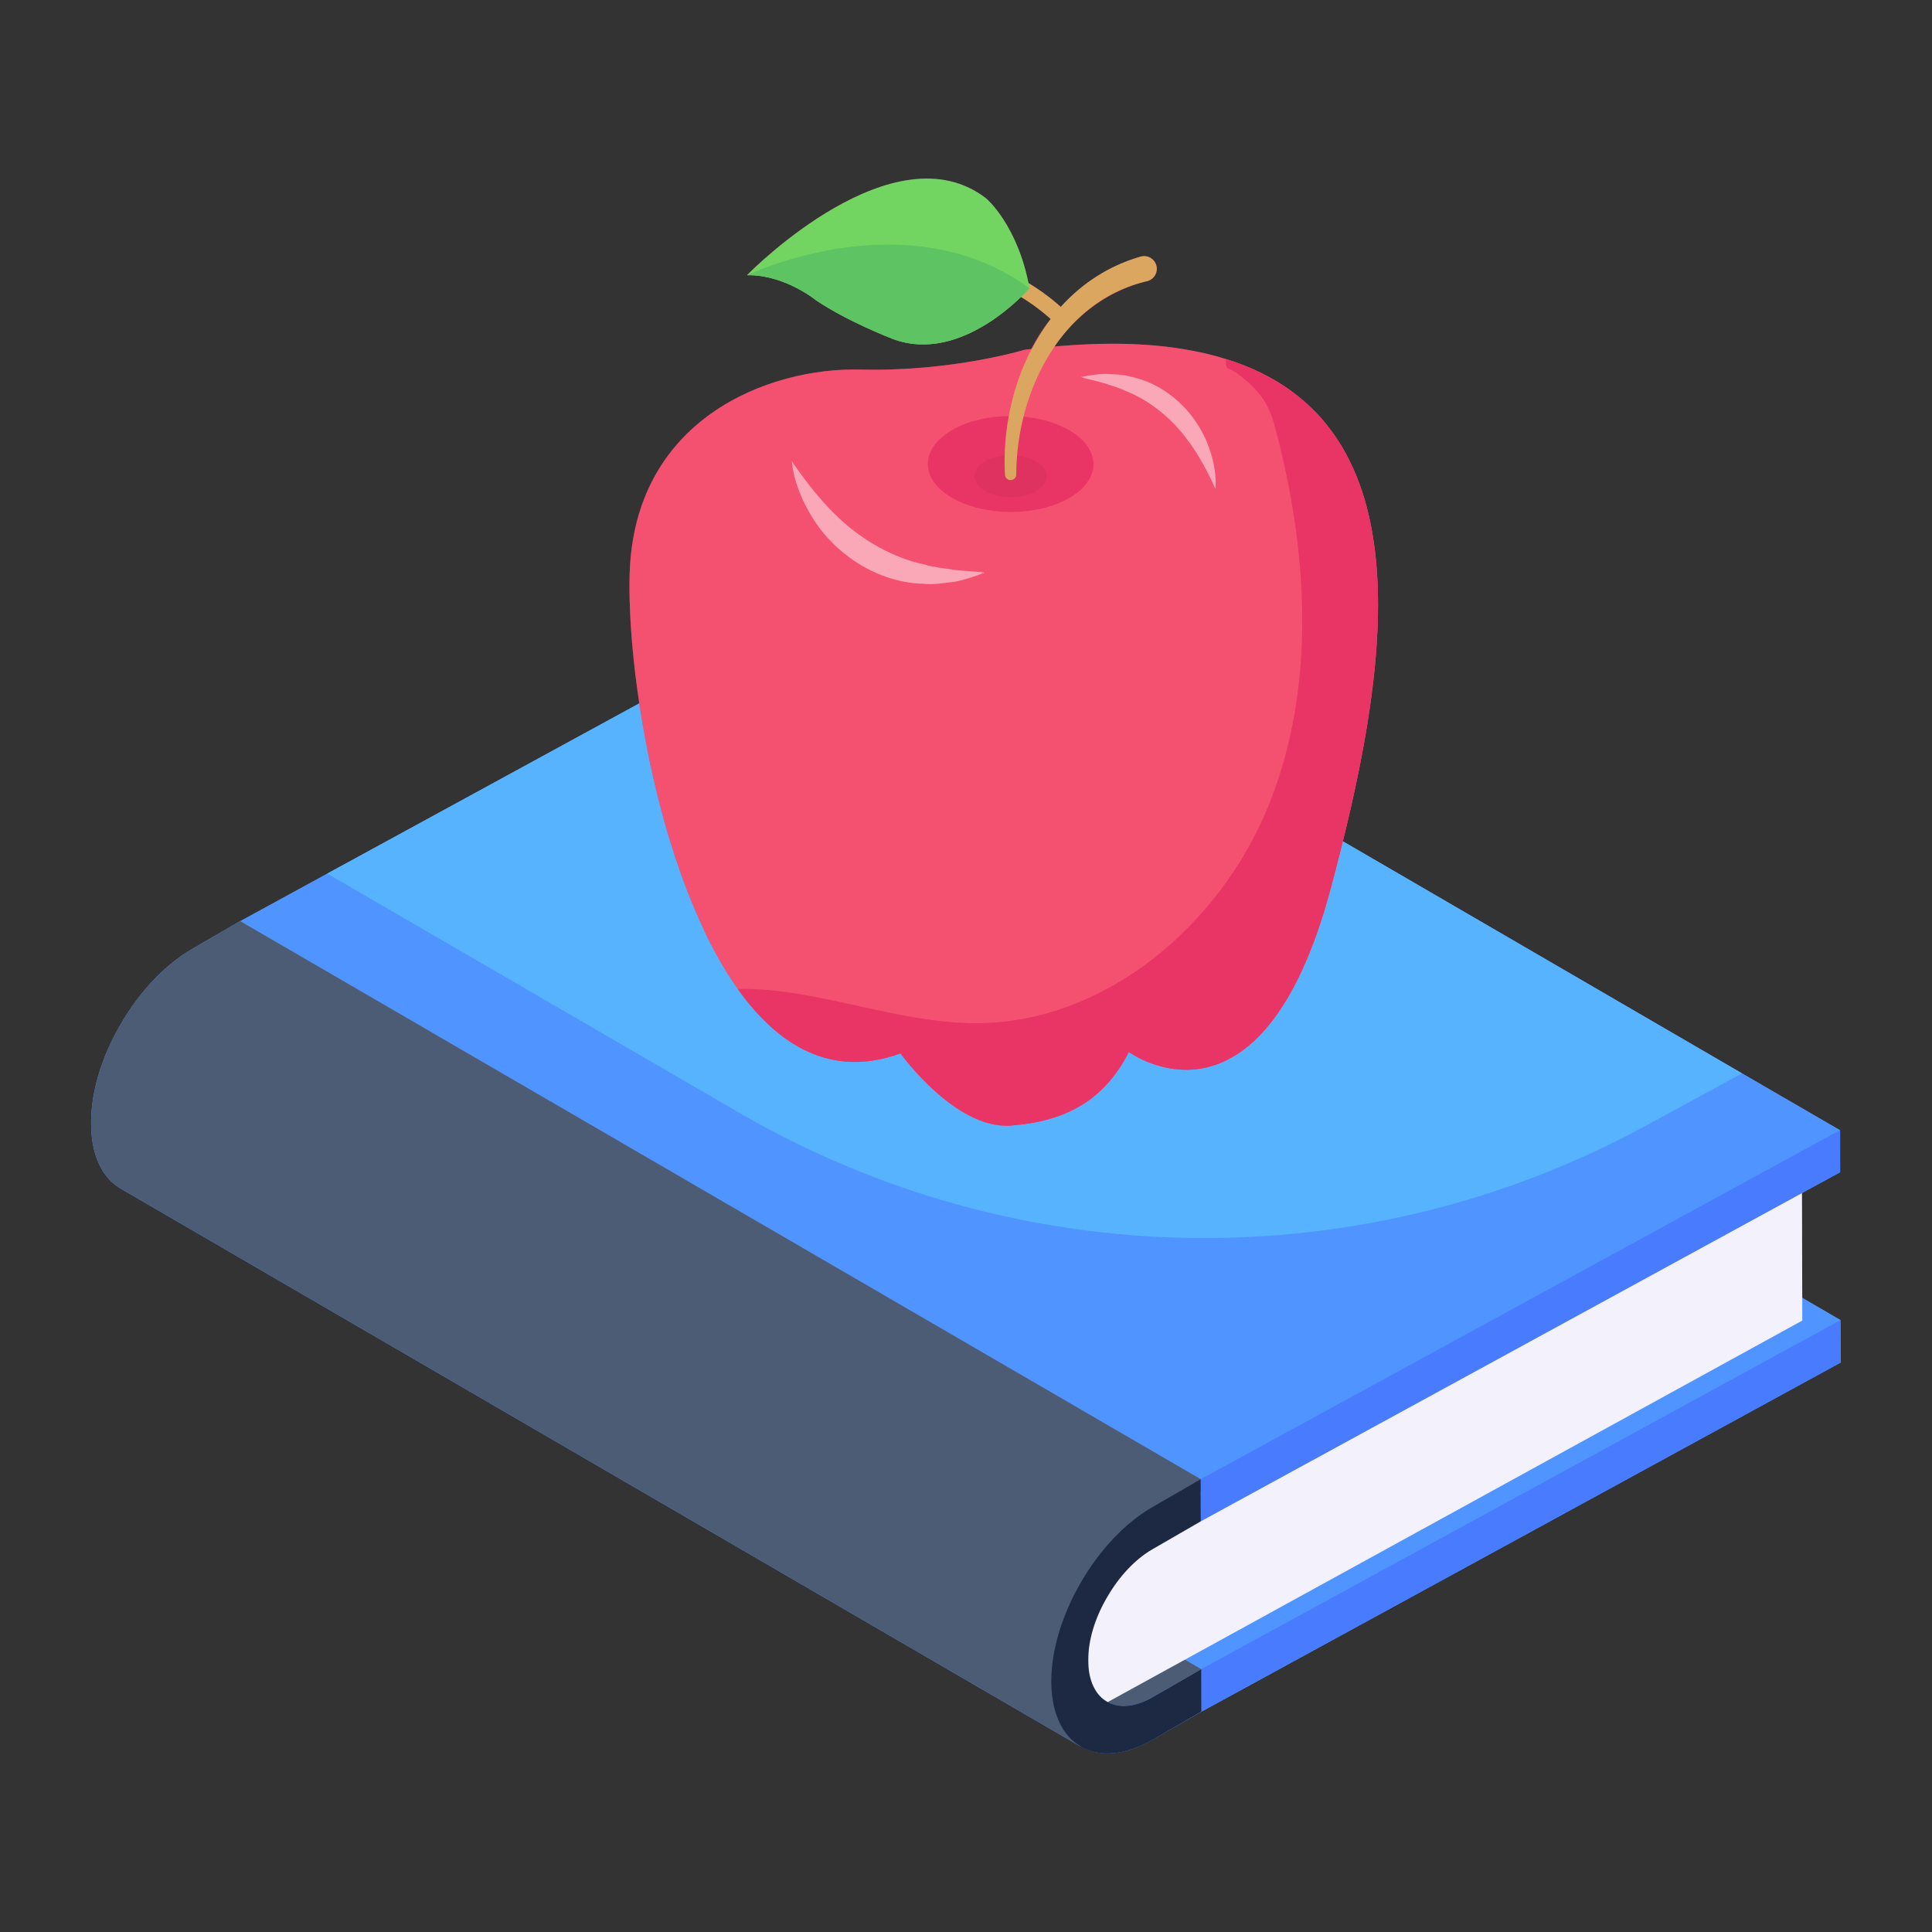 <?xml version="1.0" standalone="no"?><!DOCTYPE svg PUBLIC "-//W3C//DTD SVG 1.1//EN" "http://www.w3.org/Graphics/SVG/1.1/DTD/svg11.dtd"><svg t="1747365737809" class="icon" viewBox="0 0 1024 1024" version="1.1" xmlns="http://www.w3.org/2000/svg" p-id="3633" id="mx_n_1747365737811" xmlns:xlink="http://www.w3.org/1999/xlink" width="32" height="32"><rect x="0" y="0" width="1024" height="1024" fill="#333333" stroke="none"/><path d="M975.7 722.154l-338.886 185.094-25.696 14.684c-15.408 8.936-29.148 9.4-38.912 3.292 0.24 0.148 0.416 0.432 0.656 0.57l-508.91-295.8c-9.66-5.602-15.65-17.582-15.65-34.39-0.194-16.422 5.41-35.164 15.65-52.746 10.048-17.39 23.572-31.492 37.676-39.8l25.696-14.878h0.194l45.982-25.116 292.904-159.784L923.34 568.94l51.972 30.14v22.22l-20.286 11.012 0.194 55.642 20.286 11.786z" fill="#5094FF" p-id="3634"></path><path d="M636.754 907.158l-509-295.8-0.064-22.476 509 295.798z" fill="#8FABFE" p-id="3635"></path><path d="M636.69 884.68l-509-295.798 338.856-185.01 509 295.8z" fill="#5094FF" p-id="3636"></path><path d="M610.982 899.524L101.98 603.724l25.71-14.842 509 295.798zM586.71 901.922l-509-295.798c6.194 3.6 14.78 3.082 24.272-2.398l509 295.798c-9.492 5.48-18.078 5.998-24.272 2.398z" fill="#4C5C75" p-id="3637"></path><path d="M636.468 806.328l-509-295.798-0.064-22.318 509.002 295.8z" fill="#8FABFE" p-id="3638"></path><path d="M975.256 599.052l-338.886 184.9-508.908-295.8 45.982-25.116 292.904-159.784 456.936 265.66z" fill="#5094FF" p-id="3639"></path><path d="M923.284 568.912l-50.042 27.242c-150.508 82.306-333.09 79.794-481.472-6.376L173.444 463.036l292.904-159.784z" fill="#57B3FE" p-id="3640"></path><path d="M636.428 783.982l-21.094 19.432c-14.298 8.308-28.412 23.964-38.652 41.354-10.24 17.582-8.994 34.384-8.994 50.806 0 16.808-4.486 24.618 5.174 30.22l-508.91-295.8c-9.66-5.602-15.65-17.582-15.65-34.39-0.194-16.422 5.41-35.164 15.65-52.746 10.048-17.39 23.572-31.492 37.676-39.8l25.696-14.878z" fill="#4C5C75" p-id="3641"></path><path d="M955.016 616.026L608.15 805.66c-8.51 13.688-18.962 26.106-31.358 36.794V907.8l378.464-207.876z" fill="#F3F1FC" p-id="3642"></path><path d="M636.754 907.158l-0.064-22.478 338.856-185.008 0.064 22.476z" fill="#497BFE" p-id="3643"></path><path d="M636.406 784.012l338.856-185.01 0.062 22.318-338.856 185.008z" fill="#497BFE" p-id="3644"></path><path d="M636.406 784.01l0.064 22.316-25.71 14.844c-9.082 5.244-17.594 14.34-24 25.436-6.546 11.178-10.012 22.988-9.982 33.424 0.062 21.676 15.342 30.384 34.204 19.492l25.71-14.844 0.064 22.476L611.044 922c-29.622 17.102-53.734 3.362-53.83-30.676-0.046-16.376 5.498-35.016 15.666-52.626 10.168-17.45 23.562-31.616 37.814-39.844z" fill="#1D2943" p-id="3645"></path><path d="M705.404 470.406c-36.902 138.916-107.036 87.136-107.036 87.136-3.286 6.376-6.956 11.786-11.012 16.424-4.252 4.636-8.888 8.694-14.104 11.786s-10.82 5.602-17.002 7.342c-6.376 1.74-13.14 2.898-20.482 3.478-29.366 2.124-58.542-38.254-58.542-38.254-35.936 13.138-64.338-3.478-86.17-34.198-7.342-10.24-14.104-22.218-19.706-35.164-27.05-58.928-38.642-138.916-37.676-183.548 1.738-83.272 73.806-110.9 122.686-109.548 48.688 1.16 86.558-10.432 86.558-10.432 1.16-0.194 2.318-0.194 3.478-0.386 2.776-5.712 6.506-11.026 10.432-16.036-6.182-5.602-11.978-9.466-15.65-11.592-10.82 10.432-39.028 33.424-68.396 22.026 0 0-23.378-8.888-40.188-20.288 0 0-16.808-13.716-36.71-13.332 3.286-3.478 78.25-78.248 126.938-40.574 0 0 15.844 13.524 22.22 44.63 3.864 2.512 10.24 6.57 17.196 12.752 11.652-12.524 25.68-21.57 42.312-26.662 3.67-0.966 7.34 1.16 8.308 4.636 0.966 3.67-1.16 7.342-4.638 8.308-19.792 4.774-37.738 17.898-49.654 34.778 29.754-2.606 62.528-2.534 91.194 6.762v-0.192l0.194 0.192c19.128 5.798 34.004 14.878 45.596 26.278 2.318 2.318 4.636 4.636 6.57 7.148 46.562 56.026 26.854 158.428 3.284 246.53z" fill="#E93565" opacity=".5" p-id="3646"></path><path d="M558.962 171.012c-11.108-10.548-21.43-15.59-21.536-15.64l3.62-7.544c0.466 0.22 11.556 5.602 23.686 17.11z" fill="#DBA660" p-id="3647"></path><path d="M545.644 152.736s-35.516 41.244-72.942 26.732c0 0-23.296-8.974-40.098-20.24 0 0-16.612-13.748-36.662-13.366 3.246-3.436 78.288-78.288 126.788-40.672 0 0 16.994 14.32 22.914 47.546z" fill="#72D561" p-id="3648"></path><path d="M545.644 152.736s-35.516 41.244-72.942 26.732c0 0-23.296-8.974-40.098-20.24 0 0-16.804-13.748-36.662-13.366 2.482-1.146 35.134-16.23 74.66-16.23 24.25 0 50.792 5.536 75.042 23.104z" fill="#5EC363" p-id="3649"></path><path d="M705.466 470.472c-37.044 138.82-107.122 87.072-107.122 87.072-12.984 25.396-33.034 36.854-62.63 38.954-29.406 2.292-58.43-38.19-58.43-38.19-35.898 13.176-64.35-3.436-86.308-34.18-7.256-10.31-13.938-22.15-19.668-35.134-26.924-59.004-38.57-139.01-37.616-183.5 1.718-83.444 73.706-110.94 122.588-109.606 48.692 1.146 86.69-10.502 86.69-10.502 33.226-4.2 60.912-4.2 84.018-0.382 8.21 1.336 15.85 3.054 22.914 5.346 109.032 33.992 85.162 168.61 55.564 280.122z" fill="#F45170" p-id="3650"></path><path d="M566.596 227.958c17.212 9.936 17.278 26.044 0.202 35.966-17.076 9.924-44.882 9.938-62.092 0-17.188-9.924-17.254-26.03-0.178-35.952s44.88-9.938 62.068-0.014z" fill="#E93565" p-id="3651"></path><path d="M549.156 244.55c7.508 4.336 7.538 11.362 0.088 15.69-7.45 4.33-19.58 4.336-27.09 0-7.498-4.33-7.528-11.356-0.078-15.686 7.452-4.326 19.582-4.332 27.08-0.004z" fill="#DF3260" p-id="3652"></path><path d="M607.428 149.17c-45.316 10.92-68.752 58.786-68.78 102.564a3.008 3.008 0 0 1-6.002-0.324c-2.54-48.596 22.39-101.222 71.934-115.41a6.74 6.74 0 0 1 8.304 4.686c1.106 3.866-1.506 7.852-5.456 8.484z" fill="#DBA660" p-id="3653"></path><path d="M705.414 470.424c-36.984 138.908-107.108 87.146-107.108 87.146-12.918 25.318-33.052 36.768-62.518 39.016-29.466 2.204-58.502-38.28-58.502-38.28-35.904 13.134-64.42-3.414-86.282-34.132 41.65-0.864 83.906 18.232 126.506 18.146 68.222-0.172 129.142-51.934 154.764-115.188 25.664-63.254 21.042-135.192 3.414-201.124-3.542-13.178-9.202-19.918-19.486-27.738-5.272-4.018-6.956-1.426-6.394-7.994 109.138 34.004 85.288 168.678 55.606 280.148z" fill="#E93565" p-id="3654"></path><path d="M419.65 244.376c6.198 9.154 12.632 17.48 19.712 24.954 7.062 7.466 14.848 13.874 23.352 18.914 8.488 5.024 17.68 9.002 27.652 11.044 4.906 1.514 10.062 1.846 15.286 2.73 5.248 0.756 10.568 0.61 16.172 1.496-5.106 1.952-10.442 3.826-15.946 4.864-5.534 0.588-11.22 1.706-16.924 1.004-20.848-0.556-43.692-12.572-57.582-33.78-6.1-9.544-10.57-20.122-11.722-31.226zM644.246 259.138c-6.786-14.94-15.16-29.142-27.568-39.672-5.912-5.014-12.506-9.31-19.962-12.208-3.6-1.82-7.552-2.76-11.482-4.134-3.966-1.28-8.106-1.868-12.33-3.296 4.214-0.838 8.594-1.584 12.996-1.662 4.364 0.276 8.918 0.16 13.244 1.458 16.078 3.184 32.186 15.512 40.146 33.774 3.464 8.2 5.53 16.986 4.956 25.74z" fill="#FFFFFF" opacity=".5" p-id="3655"></path></svg>